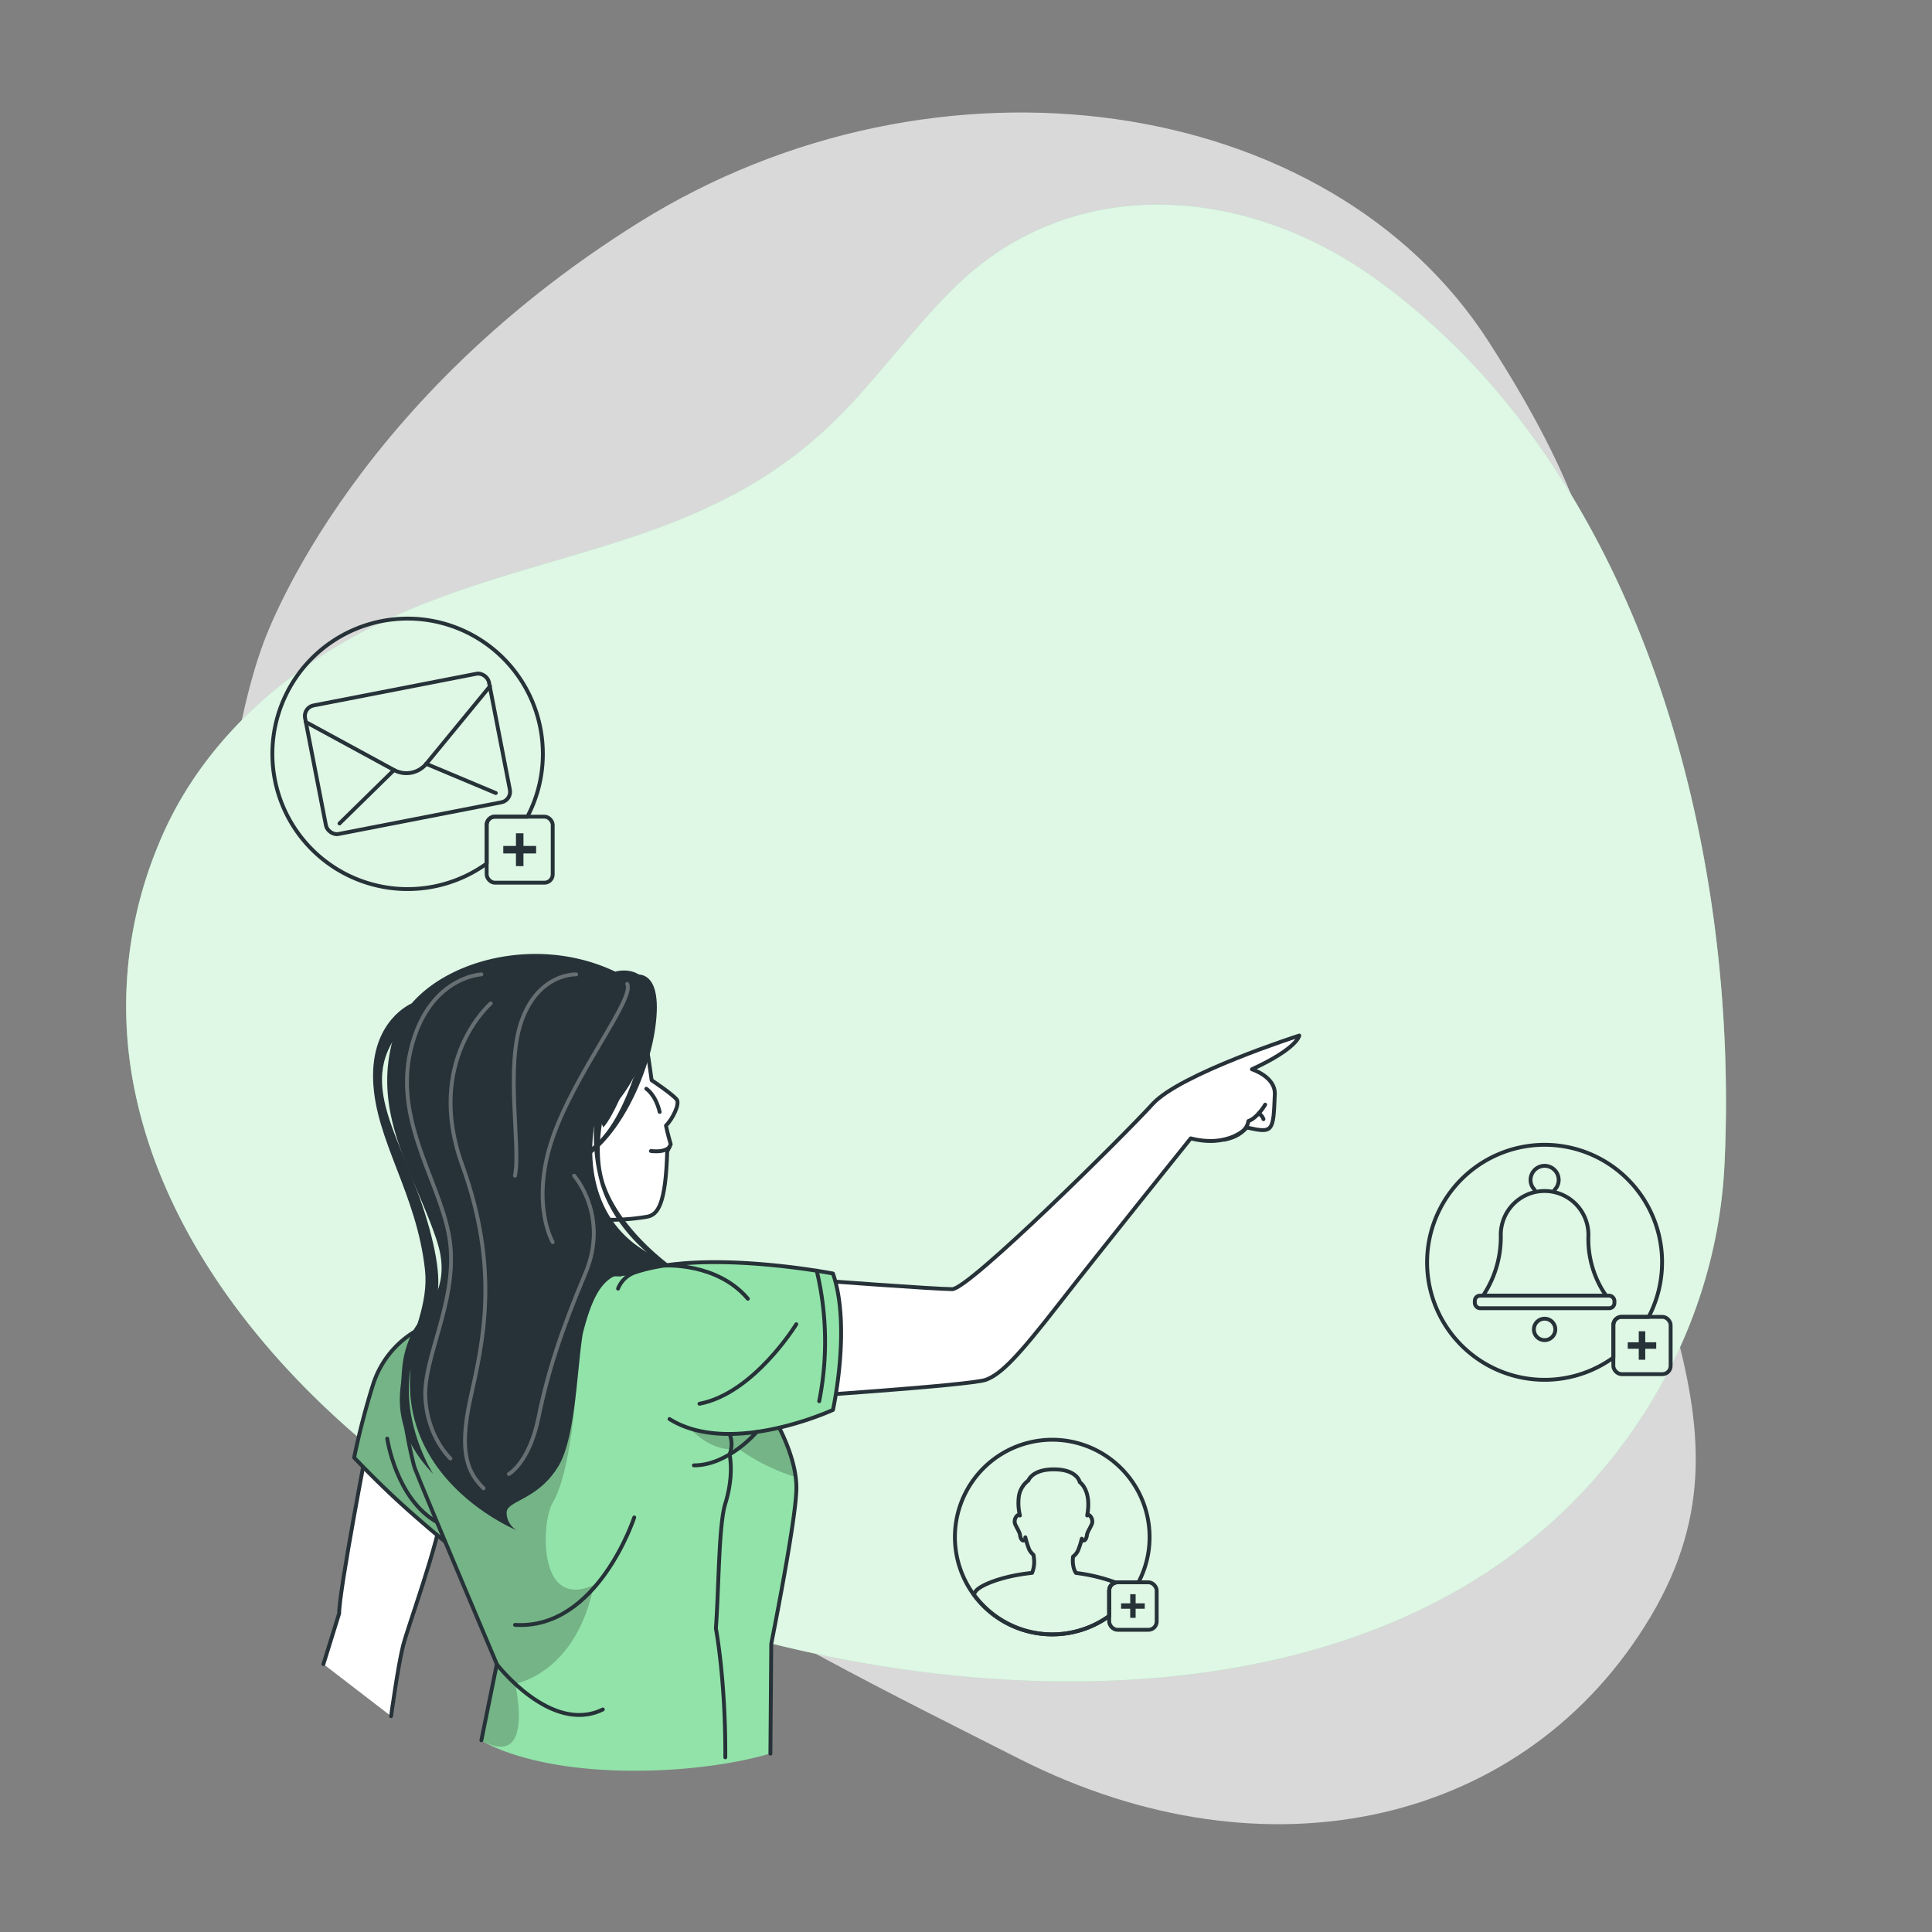 <svg xmlns="http://www.w3.org/2000/svg" xmlns:xlink="http://www.w3.org/1999/xlink" viewBox="0 0 500 500"><rect x="0" y="0" width="500" height="500" fill="#808080" stroke="none"/><defs><clipPath id="freepik--clip-path--inject-2"><rect x="187.76" y="71.16" width="238.13" height="232.2" rx="6.95" style="fill:#fff;stroke:#263238;stroke-linecap:round;stroke-linejoin:round"></rect></clipPath><clipPath id="freepik--clip-path-2--inject-2"><path d="M279.83,285H224.64a13,13,0,0,1-13-13h0a13,13,0,0,1,13-13h55.19a13,13,0,0,1,13,13h0A13,13,0,0,1,279.83,285Z" style="fill:#92E3A9;stroke:#263238;stroke-linecap:round;stroke-linejoin:round"></path></clipPath><clipPath id="freepik--clip-path-3--inject-2"><path d="M120.78,403.37q-6.19-4.72-12.22-10c-5.81-5-11.47-10.44-16.91-16.15a194.86,194.86,0,0,1,4.9-18.91,24.76,24.76,0,0,1,11.12-13.89l.2-.12.93-.52c.58-.31,1.14-.59,1.68-.83a25.34,25.34,0,0,1,5.56-1.82L120.29,397Z" style="fill:#92E3A9;stroke:#263238;stroke-linecap:round;stroke-linejoin:round"></path></clipPath></defs><g id="freepik--background-simple--inject-2"><path d="M67.93,167.09s-27.88,72,11.3,144.5S199.11,422.39,263.7,455.14s131.66,16.8,163.53-36.84-11.84-91.93-11.9-168.42,11.45-96.74-30-161.36-143.06-78.93-219.9-31S67.93,167.09,67.93,167.09Z" style="fill:#fff;opacity:0.7"></path><path d="M35.11,283.36a108.58,108.58,0,0,1,5.79-64.51C52.45,190.3,77.26,170,105.07,158.17,145.47,141,185.14,140.63,218,106.92c10.13-10.4,18.64-22.31,29-32.5,30.52-30,75.2-26.39,108.55-2.57,69.59,49.69,94.62,148.1,90.75,229.46-1.74,36.51-19.17,70.5-46.76,94.45-62.4,54.18-168.36,45.07-240,16.79C106,391.46,47.66,342.26,35.11,283.36Z" style="fill:#92E3A9"></path><path d="M35.11,283.36a108.58,108.58,0,0,1,5.79-64.51C52.45,190.3,77.26,170,105.07,158.17,145.47,141,185.14,140.63,218,106.92c10.13-10.4,18.64-22.31,29-32.5,30.52-30,75.2-26.39,108.55-2.57,69.59,49.69,94.62,148.1,90.75,229.46-1.74,36.51-19.17,70.5-46.76,94.45-62.4,54.18-168.36,45.07-240,16.79C106,391.46,47.66,342.26,35.11,283.36Z" style="fill:#fff;opacity:0.7"></path></g><g id="freepik--Icons--inject-2"><path d="M297.51,397.8a25,25,0,0,1-2.88,11.7H289.2a2.61,2.61,0,0,0-.48.05,2.14,2.14,0,0,0-1.66,2.09v6.58a25.19,25.19,0,1,1,10.45-20.42Z" style="fill:none;stroke:#263238;stroke-linecap:round;stroke-linejoin:round"></path><path d="M278.47,407.08a45.87,45.87,0,0,1,10.25,2.47,2.14,2.14,0,0,0-1.66,2.09v6.58A25.17,25.17,0,0,1,252,412.65q.21-.37.45-.75c.94-1.53,6.61-4,14.65-4.84a7.62,7.62,0,0,0,.46-4c0-.23-.06-.44-.09-.65a4.86,4.86,0,0,1-1.11-1.39,22.35,22.35,0,0,1-1-3.17,1.13,1.13,0,0,1-.16.68c-.59.55-1.13-.4-1.21-1.23s-1.11-2.28-1.35-3.1a2.11,2.11,0,0,1,.71-2.05.6.6,0,0,1,.61.06,13.37,13.37,0,0,1-.34-4.42,6.35,6.35,0,0,1,2.52-4.65s1-2.89,6.61-2.87c6.09,0,6.7,3.32,6.7,3.32s3.15,2.1,1.91,8.61a.54.54,0,0,1,.57-.05,2.08,2.08,0,0,1,.71,2.05c-.23.82-1.27,2.26-1.35,3.1s-.62,1.78-1.21,1.23a.65.65,0,0,1-.12-.31,20.57,20.57,0,0,1-1,3.13,4.44,4.44,0,0,1-1.25,1.5,7.65,7.65,0,0,0,.1,2.65A4.39,4.39,0,0,0,278.47,407.08Z" style="fill:none;stroke:#263238;stroke-linecap:round;stroke-linejoin:round"></path><rect x="287.06" y="409.5" width="12.29" height="12.29" rx="2.14" style="fill:none;stroke:#263238;stroke-linecap:round;stroke-linejoin:round"></rect><polygon points="296.26 414.94 293.9 414.94 293.9 412.58 292.5 412.58 292.5 414.94 290.14 414.94 290.14 416.34 292.5 416.34 292.5 418.7 293.9 418.7 293.9 416.34 296.26 416.34 296.26 414.94" style="fill:#263238"></polygon><path d="M140.49,195.09a34.89,34.89,0,0,1-4,16.26h-8.4a2.14,2.14,0,0,0-2.14,2.14v10a35,35,0,1,1,14.54-28.4Z" style="fill:none;stroke:#263238;stroke-linecap:round;stroke-linejoin:round"></path><rect x="81.22" y="178.15" width="48.49" height="33.89" rx="2.77" transform="translate(-35.33 23.74) rotate(-11.01)" style="fill:none;stroke:#263238;stroke-linecap:round;stroke-linejoin:round"></rect><path d="M79.16,186.87,102,199.29a6.67,6.67,0,0,0,8.32-1.62l16.48-20.06" style="fill:none;stroke:#263238;stroke-linecap:round;stroke-linejoin:round"></path><line x1="87.86" y1="213.11" x2="101.96" y2="199.29" style="fill:none;stroke:#263238;stroke-linecap:round;stroke-linejoin:round"></line><line x1="128.31" y1="205.24" x2="110.28" y2="197.67" style="fill:none;stroke:#263238;stroke-linecap:round;stroke-linejoin:round"></line><rect x="125.95" y="211.35" width="17.09" height="17.09" rx="2.14" style="fill:none;stroke:#263238;stroke-linecap:round;stroke-linejoin:round"></rect><polygon points="138.75 218.93 135.47 218.93 135.47 215.65 133.53 215.65 133.53 218.93 130.25 218.93 130.25 220.87 133.53 220.87 133.53 224.15 135.47 224.15 135.47 220.87 138.75 220.87 138.75 218.93" style="fill:#263238"></polygon><path d="M415.64,335.3h-31.8l.62-1a27.25,27.25,0,0,0,3.94-14.75v-.06a11.34,11.34,0,1,1,22.68.17A25.69,25.69,0,0,0,414.79,334Z" style="fill:none;stroke:#263238;stroke-linecap:round;stroke-linejoin:round"></path><path d="M397.17,307.93a3.64,3.64,0,1,1,5.15,0" style="fill:none;stroke:#263238;stroke-linecap:round;stroke-linejoin:round"></path><rect x="381.68" y="335.31" width="36.13" height="3.26" rx="1.35" style="fill:none;stroke:#263238;stroke-linecap:round;stroke-linejoin:round"></rect><circle cx="399.74" cy="344.05" r="2.78" style="fill:none;stroke:#263238;stroke-linecap:round;stroke-linejoin:round"></circle><path d="M430.14,326.68a30.37,30.37,0,0,1-3.46,14.12h-7a2.14,2.14,0,0,0-2.14,2.14v8.4a30.41,30.41,0,1,1,12.61-24.66Z" style="fill:none;stroke:#263238;stroke-linecap:round;stroke-linejoin:round"></path><rect x="417.53" y="340.8" width="14.83" height="14.83" rx="2.14" style="fill:none;stroke:#263238;stroke-linecap:round;stroke-linejoin:round"></rect><polygon points="428.63 347.38 425.79 347.38 425.79 344.53 424.11 344.53 424.11 347.38 421.26 347.38 421.26 349.06 424.11 349.06 424.11 351.9 425.79 351.9 425.79 349.06 428.63 349.06 428.63 347.38" style="fill:#263238"></polygon></g><g id="freepik--Character--inject-2"><path d="M101.21,444.14s1.76-12.81,3.07-18.09,9-25.71,10.67-37.15L95.21,373.17s-7.44,38.37-7.44,44.39L83.7,430.67" style="fill:#fff;stroke:#263238;stroke-linecap:round;stroke-linejoin:round"></path><path d="M120.78,403.37q-6.19-4.72-12.22-10c-5.81-5-11.47-10.44-16.91-16.15a194.86,194.86,0,0,1,4.9-18.91,24.76,24.76,0,0,1,11.12-13.89l.2-.12.93-.52c.58-.31,1.14-.59,1.68-.83a25.34,25.34,0,0,1,5.56-1.82L120.29,397Z" style="fill:#92E3A9"></path><g style="clip-path:url(#freepik--clip-path-3--inject-2)"><path d="M120.78,403.37q-6.19-4.72-12.22-10c-5.81-5-11.47-10.44-16.91-16.15a194.86,194.86,0,0,1,4.9-18.91,24.76,24.76,0,0,1,11.12-13.89l.2-.12.93-.52c.58-.31,1.14-.59,1.68-.83a25.34,25.34,0,0,1,5.56-1.82L120.29,397Z" style="fill-opacity:0.7;opacity:0.3"></path></g><path d="M120.78,403.37q-6.19-4.72-12.22-10c-5.81-5-11.47-10.44-16.91-16.15a194.86,194.86,0,0,1,4.9-18.91,24.76,24.76,0,0,1,11.12-13.89l.2-.12.93-.52c.58-.31,1.14-.59,1.68-.83a25.34,25.34,0,0,1,5.56-1.82L120.29,397Z" style="fill:none;stroke:#263238;stroke-linecap:round;stroke-linejoin:round"></path><path d="M100.21,372.32s2.3,15.63,12.86,21.59" style="fill:none;stroke:#263238;stroke-linecap:round;stroke-linejoin:round"></path><path d="M206.08,385c0,8-6.51,40.36-6.51,40.36l-.22,28.43s-13.47,4.47-35.21,4.47c-26.64,0-38.44-7.13-39.48-7.8l-.08-.05,4-19.71s-21-49.56-21.41-51.26c-.65-2.52-1.21-5.07-1.66-7.61A61.48,61.48,0,0,1,104.6,354a25,25,0,0,1,2.91-9.6q.17-.3.36-.6a14.51,14.51,0,0,1,1.89-2.43l.19-.2a19.65,19.65,0,0,1,2.11-1.83h0c.25-.19.51-.37.77-.55l.65-.44.42-.27.55-.34.85-.49c15.79-8.75,45.18-7.4,45.18-7.4a4,4,0,0,1,1-.19h.07a6.38,6.38,0,0,1,1.75.14c7.32,1.42,20.72,13.37,30.59,27a88,88,0,0,1,7.82,12.76C204.41,375,206.08,380.36,206.08,385Z" style="fill:#92E3A9"></path><path d="M205.9,382.26a52.21,52.21,0,0,1-14.83-7.35c-7.09,1.33-13.93-5.73-15.71-9.51l23.26-1.5c1.13,1.86,2.15,3.73,3.06,5.58A41.38,41.38,0,0,1,205.9,382.26Z" style="fill-opacity:0.7;opacity:0.3"></path><path d="M133.31,435.76s5.23,22.38-8.65,14.67l-.08-.05,4-19.71s-21-49.56-21.41-51.26c-.65-2.52-1.21-5.07-1.66-7.61A61.48,61.48,0,0,1,104.6,354a25,25,0,0,1,2.91-9.6q.17-.3.36-.6a14.51,14.51,0,0,1,1.89-2.43l.19-.2a19.65,19.65,0,0,1,2.11-1.83h0c.25-.19.51-.37.77-.55l.65-.44.42-.27.55-.34.85-.49c14.53,1.12,30.68,8,33.8,22.12,0,0-1.32,21.63-6.07,29.54-2.95,4.93-3.95,27.95,10.64,21.29C149.11,433.18,133.31,435.76,133.31,435.76Z" style="fill-opacity:0.7;opacity:0.3"></path><path d="M124.58,450.38l4-19.71s-21-49.56-21.41-51.26c-.65-2.52-1.21-5.07-1.66-7.61A61.48,61.48,0,0,1,104.6,354a25,25,0,0,1,2.91-9.6q.17-.3.36-.6a14.51,14.51,0,0,1,1.89-2.43l.19-.2a19.65,19.65,0,0,1,2.11-1.83h0c14.56-11,48.42-9.49,48.42-9.49a4,4,0,0,1,1-.19h.07a6.38,6.38,0,0,1,1.75.14c7.32,1.42,20.72,13.37,30.59,27a88,88,0,0,1,7.82,12.76c2.73,5.53,4.4,10.88,4.4,15.49,0,8-6.51,40.36-6.51,40.36l-.22,28.43" style="fill:none;stroke:#263238;stroke-linecap:round;stroke-linejoin:round"></path><path d="M175.14,284.56c-1.19-1.48-6.5-5-6.5-5-1-6.91-1.62-16.13-8.78-23.28-9.79-9.77-32.38-6.68-39.78,7.89-14.77,29.11,13.15,56.53,47.32,50.73,2.91-.49,4.87-3.34,5.27-16.87l.91-1.89s-.94-3.23-1.23-4.85C174.07,289.63,176,285.64,175.14,284.56Z" style="fill:#fff;stroke:#263238;stroke-linecap:round;stroke-linejoin:round"></path><path d="M166.74,268.75a18,18,0,0,0-2,4.58" style="fill:none;stroke:#263238;stroke-linecap:round;stroke-linejoin:round"></path><path d="M167.26,281.77s2.38,1.44,3.46,6" style="fill:none;stroke:#263238;stroke-linecap:round;stroke-linejoin:round"></path><path d="M173.27,296.82s-.93,1.5-4.8,1.06" style="fill:none;stroke:#263238;stroke-linecap:round;stroke-linejoin:round"></path><path d="M163.12,252.5s9-3.71,6.4,13.89S153.91,304.92,142.94,301l.19-1.57s9.6,3.79,17.68-12.9,7.41-32,2.79-29.31Z" style="fill:#263238"></path><path d="M162.31,279.78s-3.44,9.07-6.19,12c0,0-1.11-3.47-3.76-3.5s-5-7.08-5-7.08Z" style="fill:#263238"></path><path d="M158.61,280.2s-6.32,15.41-1.69,27.31,17.68,20.84,17.68,20.84l-4.21-1.91s-11.08-7.29-14.95-19.91a45.9,45.9,0,0,1-.16-24.51Z" style="fill:#263238"></path><path d="M106.53,259.69S96,264,96.57,279.61s11.27,29.18,13.42,49.08c1.87,17.31-17,32.55,2.11,52.78,0,0-8.37-13-5.82-27.54s11.3-12.45,4.81-36.12-20.26-37.67-6-52.76Z" style="fill:#263238"></path><path d="M167.93,324.35c-19.26-10.74-14-33.67-14-33.67C168.42,280,170.35,260,167.69,254.85s-8.46-3.39-8.46-3.39c-23.09-11-51.51-.73-56.91,15.44-6.91,20.71,4.9,36.62,10.67,54,5.18,15.62-6.82,18.45-6.78,34-2.27,29,27.47,41.11,27.47,41.11a5.31,5.31,0,0,1-2.57-4.54c0-3.17,8.11-3.17,13.45-12.1,4.43-7.41,4.78-25.48,6.26-34.22,2-7.91,4.5-14.23,9.67-15.38,13.62-3.05,25.37,10.17,25.37,10.17S187.2,335.09,167.93,324.35Z" style="fill:#263238"></path><g style="opacity:0.3"><path d="M162.31,254.63c2.1,3.69-13.66,23.21-19.37,40.08s.1,26.76.1,26.76" style="fill:none;stroke:#fff;stroke-linecap:round;stroke-linejoin:round"></path><path d="M127,259.69s-17.15,14.77-7.39,41.78,5.44,45.63,2.19,60.19-.61,19.56,3.35,23.52" style="fill:none;stroke:#fff;stroke-linecap:round;stroke-linejoin:round"></path><path d="M148.58,304.27s9.2,10.36,2.89,25.33-9.74,25.67-12.12,37.32-7.65,14.55-7.65,14.55" style="fill:none;stroke:#fff;stroke-linecap:round;stroke-linejoin:round"></path><path d="M149.11,252.17s-9.49-.44-14,11.69-.26,33.09-1.84,40.41" style="fill:none;stroke:#fff;stroke-linecap:round;stroke-linejoin:round"></path><path d="M124.58,252.17s-13.92.58-18.36,19.83,8.93,35.43,10.35,50.43-7,28.89-6.49,39.23,6.49,15.8,6.49,15.8" style="fill:none;stroke:#fff;stroke-linecap:round;stroke-linejoin:round"></path></g><path d="M211.62,331.36s30.46,2.27,34.81,2.27,44.7-40,51.82-47.87,38-17.76,38-17.76-.39,3.27-12.26,8.73c0,0,6.11,1.9,5.93,6.46-.39,9.81-.44,10.11-7.22,8.62,0,0-4.65,5.33-14.54,2.8,0,0-23.73,29.52-34.22,43s-14.83,18-18.79,19.47-52.22,4.61-52.22,4.61Z" style="fill:#fff;stroke:#263238;stroke-linecap:round;stroke-linejoin:round"></path><path d="M173.27,367.25c15.8,9.89,42.3-2.37,42.3-2.37s4.75-21.52,0-35.29c0,0-33.23-6.47-51.43-.23a7.27,7.27,0,0,0-4.19,4.13" style="fill:#92E3A9;stroke:#263238;stroke-linecap:round;stroke-linejoin:round"></path><path d="M211.37,328.87a78.9,78.9,0,0,1,.64,33.76" style="fill:none;stroke:#263238;stroke-linecap:round;stroke-linejoin:round"></path><path d="M206.08,342.71s-11,17.94-25.06,20.58" style="fill:none;stroke:#263238;stroke-linecap:round;stroke-linejoin:round"></path><path d="M195.85,370.57s-7.31,8.67-16.28,8.67" style="fill:none;stroke:#263238;stroke-linecap:round;stroke-linejoin:round"></path><path d="M188.81,371.11a7.06,7.06,0,0,1,0,5.29h0s1.24,5.21-1.1,12.72c-1.72,5.54-1.64,21.25-2.44,32.3,0,0,2.54,13.33,2.44,33.37" style="fill:none;stroke:#263238;stroke-linecap:round;stroke-linejoin:round"></path><path d="M171.9,327.53s13.61-.9,21.65,8.59" style="fill:none;stroke:#263238;stroke-linecap:round;stroke-linejoin:round"></path><path d="M327.43,285.88s-2,3.46-4.35,4.25c0,0-.18,3.61-6.22,4.82" style="fill:none;stroke:#263238;stroke-linecap:round;stroke-linejoin:round"></path><path d="M325.76,288.15a2.77,2.77,0,0,1,1.22,1.49" style="fill:none;stroke:#263238;stroke-linecap:round;stroke-linejoin:round"></path><path d="M128.54,430.67S142.6,449,156,442.41" style="fill:none;stroke:#263238;stroke-linecap:round;stroke-linejoin:round"></path><path d="M164.14,392.71s-9.49,29.13-30.85,27.81" style="fill:none;stroke:#263238;stroke-linecap:round;stroke-linejoin:round"></path></g></svg>
